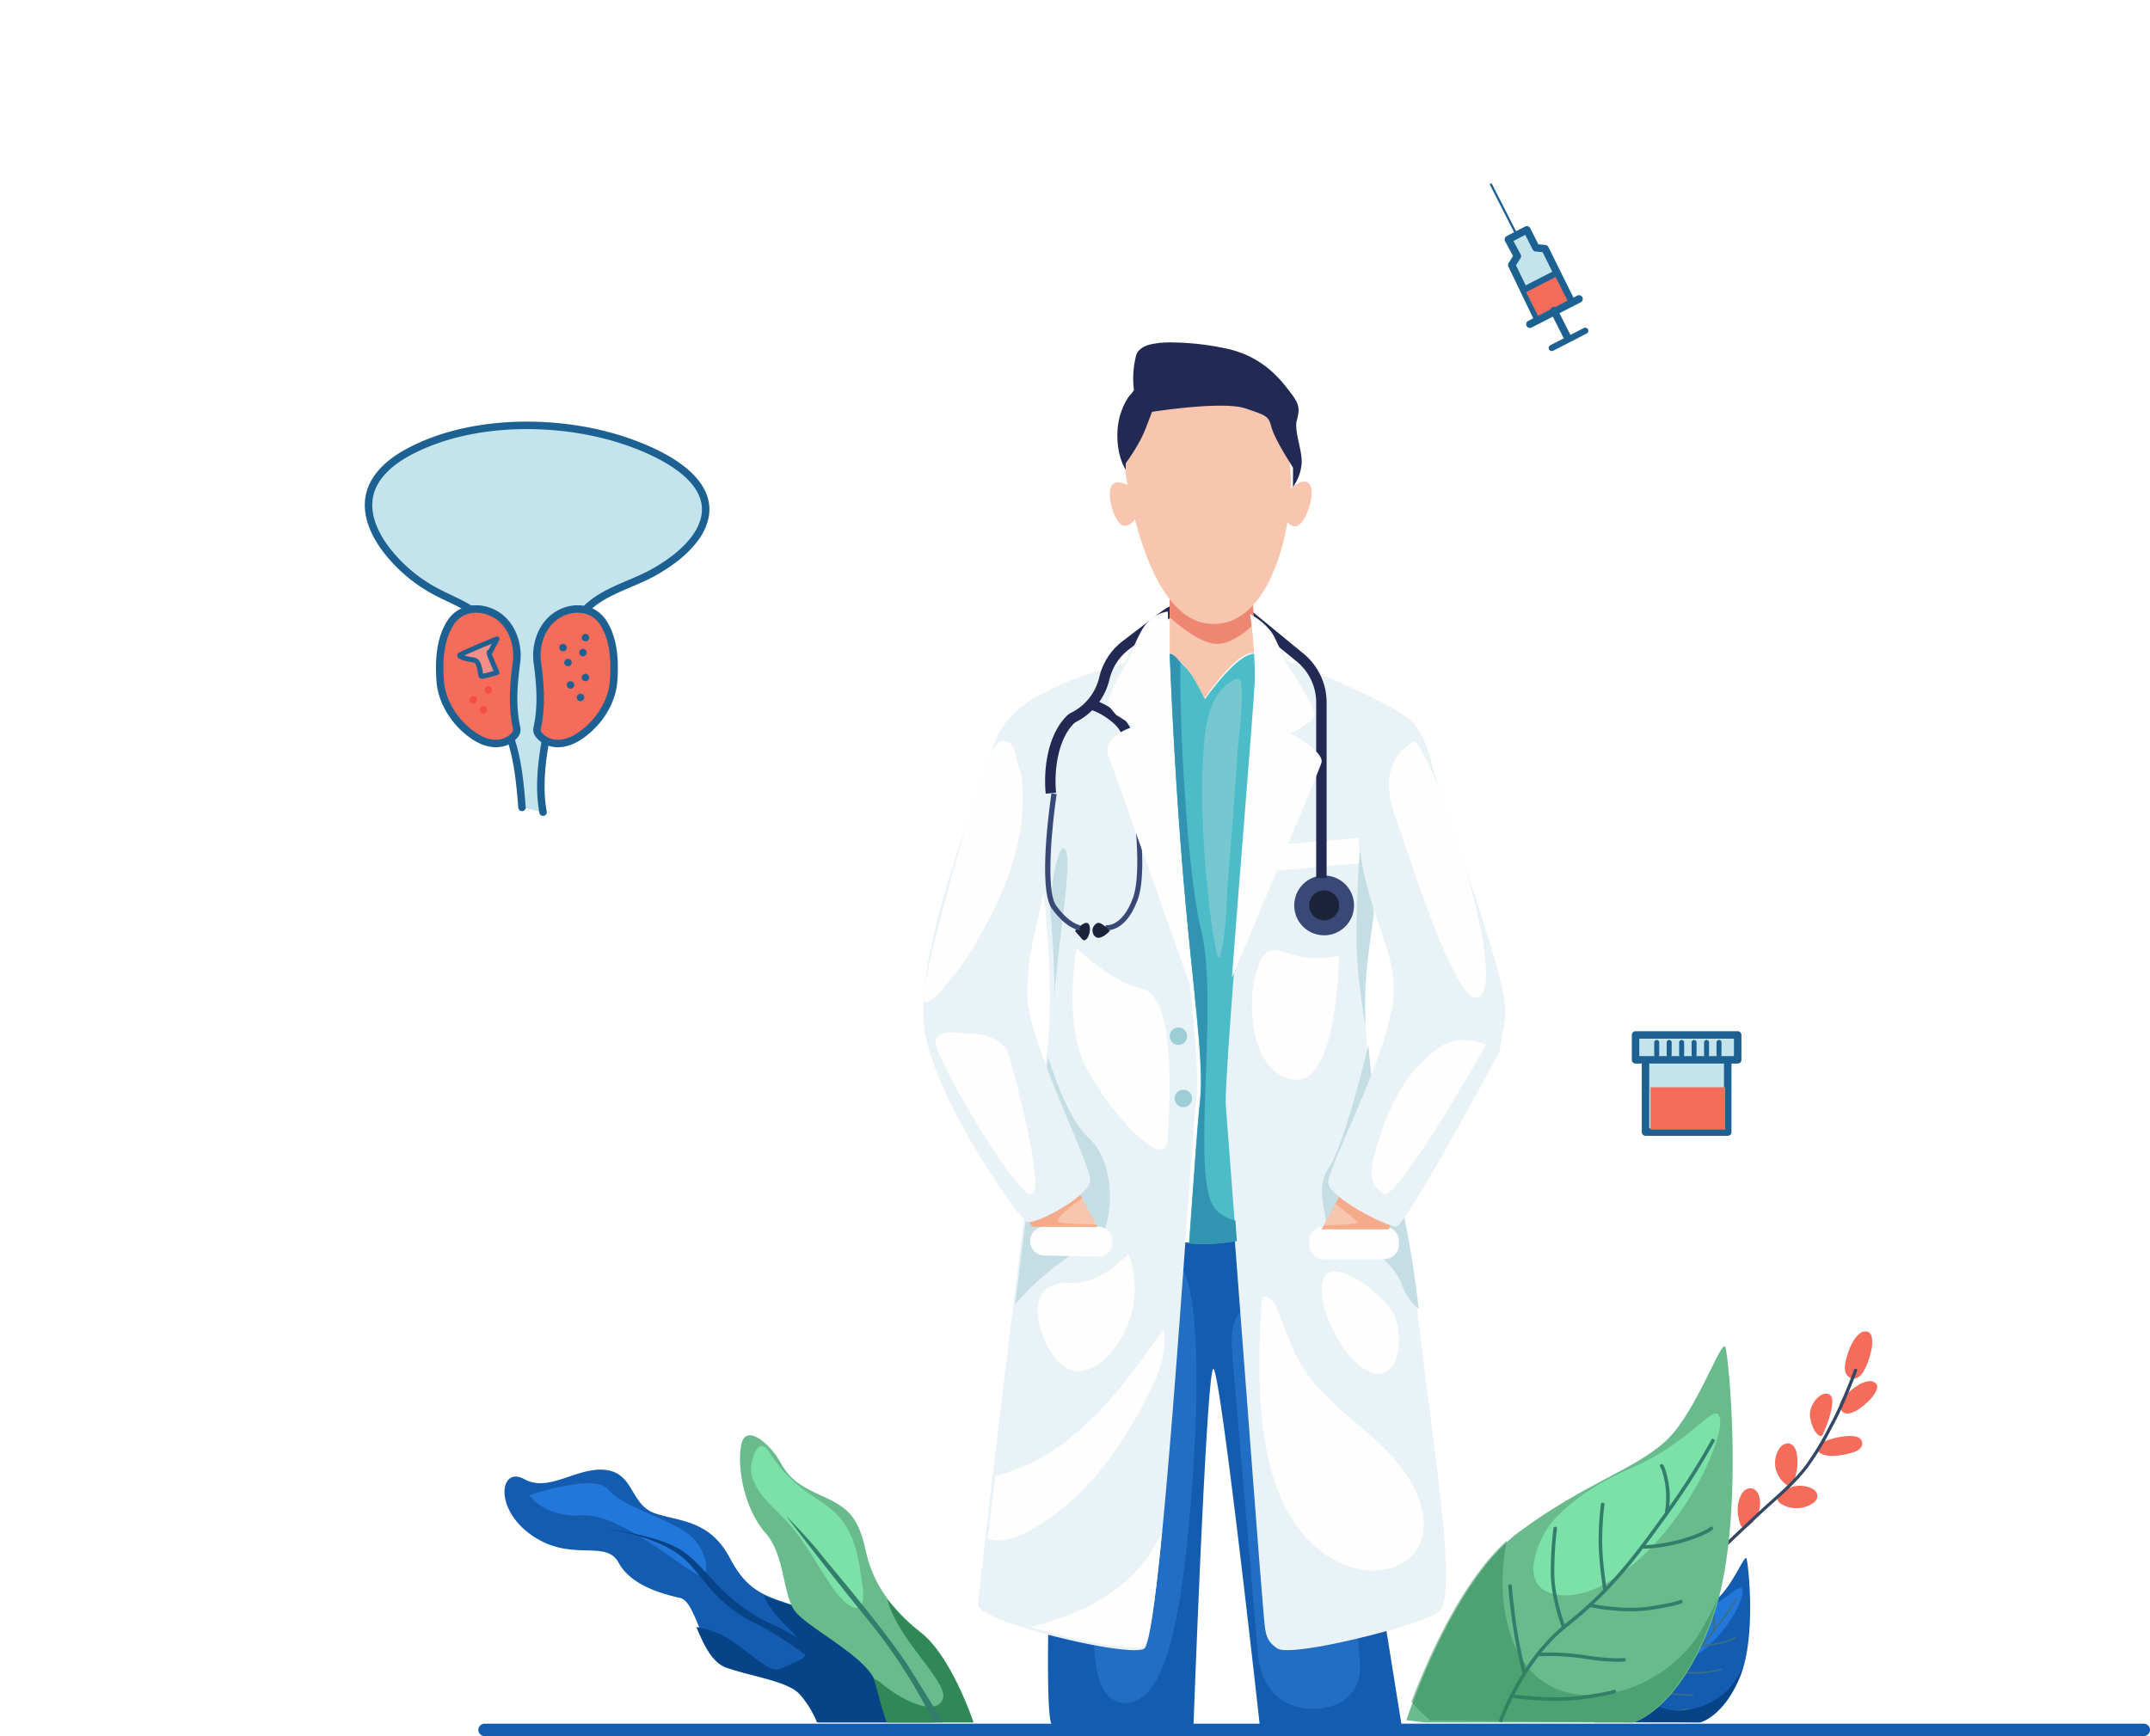 <svg xmlns="http://www.w3.org/2000/svg" xmlns:xlink="http://www.w3.org/1999/xlink" width="863" height="697" viewBox="0 0 863 697">
  <defs>
    <clipPath id="clip-path">
      <path id="Clip_2" data-name="Clip 2" d="M0,0H141.894V200.148H0Z" transform="translate(0.151 0.677)" fill="none"/>
    </clipPath>
    <clipPath id="clip-path-2">
      <path id="Clip_42" data-name="Clip 42" d="M0,0H67.126V214.046H0Z" transform="translate(0 0.097)" fill="none"/>
    </clipPath>
    <clipPath id="clip-path-3">
      <path id="Clip_67" data-name="Clip 67" d="M0,0H71.26V205.15H0Z" transform="translate(0.606 0.752)" fill="none"/>
    </clipPath>
    <filter id="Rectangle_Copy_9" x="0" y="73" width="394" height="395" filterUnits="userSpaceOnUse">
      <feOffset dx="-12" dy="25" input="SourceAlpha"/>
      <feGaussianBlur stdDeviation="26.5" result="blur"/>
      <feFlood flood-color="#5864ee" flood-opacity="0.251"/>
      <feComposite operator="in" in2="blur"/>
      <feComposite in="SourceGraphic"/>
    </filter>
    <filter id="Rectangle_Copy_10" x="471" y="0" width="262" height="263" filterUnits="userSpaceOnUse">
      <feOffset dx="-12" dy="25" input="SourceAlpha"/>
      <feGaussianBlur stdDeviation="26.5" result="blur-2"/>
      <feFlood flood-color="#5864ee" flood-opacity="0.251"/>
      <feComposite operator="in" in2="blur-2"/>
      <feComposite in="SourceGraphic"/>
    </filter>
    <filter id="Rectangle_Copy_11" x="541" y="336" width="247" height="248" filterUnits="userSpaceOnUse">
      <feOffset dx="-12" dy="25" input="SourceAlpha"/>
      <feGaussianBlur stdDeviation="26.5" result="blur-3"/>
      <feFlood flood-color="#5864ee" flood-opacity="0.251"/>
      <feComposite operator="in" in2="blur-3"/>
      <feComposite in="SourceGraphic"/>
    </filter>
    <clipPath id="clip-path-4">
      <path id="Clip_2-2" data-name="Clip 2" d="M0,0H172.818V101.481H0Z" transform="translate(0 0.518)" fill="none"/>
    </clipPath>
    <clipPath id="clip-path-5">
      <path id="Clip_11" data-name="Clip 11" d="M0,0H93.7V115.274H0Z" transform="translate(0.537 0.725)" fill="none"/>
    </clipPath>
    <clipPath id="clip-path-6">
      <path id="Clip_14" data-name="Clip 14" d="M0,0H40.184V49.4H0Z" transform="translate(0.047 0.596)" fill="none"/>
    </clipPath>
    <clipPath id="clip-path-7">
      <path id="Clip_16" data-name="Clip 16" d="M0,0H.886V22.434H0Z" transform="translate(0.289 0.247)" fill="none"/>
    </clipPath>
  </defs>
  <g id="Group_517" data-name="Group 517" transform="translate(-627.5 -158.5)">
    <g id="Group_99" data-name="Group 99" transform="translate(998 296)">
      <g id="Group_3" data-name="Group 3" transform="translate(50 354)">
        <path id="Clip_2-3" data-name="Clip 2" d="M0,0H141.894V200.148H0Z" transform="translate(0.151 0.677)" fill="none"/>
        <g id="Group_3-2" data-name="Group 3" clip-path="url(#clip-path)">
          <path id="Fill_1" data-name="Fill 1" d="M141.894,200.149H84.98S69.106,56.364,66.354,57.4s-7.924,142.747-7.924,142.747H1.681c-1.7-.166-1.824-21.4-1.593-36.793.1-6.433.268-11.85.393-14.3q2.048-36.853,4.1-73.687C4.848,70.558,10.144.25,8.757,0c0,0,29.927,5.354,47.54,6.7a65.212,65.212,0,0,0,9.374.206c2.485-.206,5.733-.6,9.355-1.119C89.512,3.757,109.816,0,109.816,0l26.117,163.024Z" transform="translate(0.151 0.677)" fill="#135cb0"/>
        </g>
      </g>
      <g id="Group_8" data-name="Group 8" transform="translate(68 371)">
        <path id="Fill_4" data-name="Fill 4" d="M2.784,120.1s-10.071,52.12,8.1,54.9,24.956-35.184,28.834-91.255S39.3-4.439,31.747.5,2.784,120.1,2.784,120.1" transform="translate(0.604 -0.002)" fill="#226ec5"/>
        <path id="Fill_6" data-name="Fill 6" d="M1.31,7.16C-.352,11.23-.1,16.195.284,20.726Q5.393,80.55,10.5,140.371c.8,9.311,4.8,17.853,14.006,21.147,9.391,3.36,22.893.829,26.261-9.861,1.036-3.288.789-6.827.51-10.263Q48.082,101.958,41.2,62.936c-2.179-12.357-4.633-24.667-7.457-36.89-1.756-7.609-3.882-15.595-9.419-21.084S8.7-2.154,3.486,3.649A12.035,12.035,0,0,0,1.31,7.16" transform="translate(55.866 14.68)" fill="#226ec5"/>
      </g>
      <path id="Fill_9" data-name="Fill 9" d="M85.609,401.976c-3.013,1.932-11.189,4.741-20.748,7.4-17.629,4.907-40.027,9.336-43.6,6.965-5.513-3.639-4.811-7.09-5.843-17.485-.641-6.53-6.213-79.65-10.486-136.119-.289-3.724-.56-7.363-.827-10.9C1.978,223.379.3,201.071.037,197.181c-.289-4.2,1.138-25.4,3.1-51.58C6.726,98.134,12.093,34.387,12.32,26.341c.084-3.47-.019-7.046-.227-10.394C11.6,7.234,10.424,0,10.424,0s7.224,3.721,10.054,9.708c2.848,5.988,4.664,10.147,4.664,10.147s46.7,17.923,50.311,25.2S62.548,97.717,59.8,119.9c-2.108,16.9-4.005,27.569-3.119,46.074.1,2.368.271,4.864.476,7.526.311,3.827.721,8,1.259,12.577,3.694,31.938,12.056,35.906,18.848,93.145.146,1.143.267,2.33.414,3.536,6.894,60.646,16.515,113.664,7.926,119.216" transform="translate(121 108)" fill="#e9f2f6"/>
      <path id="Fill_11" data-name="Fill 11" d="M39,106a20.243,20.243,0,0,1-6.506-9.131C24.679,76.606-3.8,75.963.424,73.667s-4.3-14.318,2.389-24.222C9.485,39.542,18.756,0,18.756,0c.313,3.834.729,8.023,1.268,12.61C23.743,44.632,32.162,48.61,39,106" transform="translate(160 282)" fill="#c5dee4"/>
      <path id="Fill_13" data-name="Fill 13" d="M87.505,196.67c-.646,5.3-2.187,27.506-4.23,55.881-.458,6.484-.957,13.3-1.478,20.3-2.335,31.971-5.106,67.991-7.833,95.829-2.209,22.665-4.418,39.91-6.314,45.164a3.1,3.1,0,0,1-.979,1.643,4.751,4.751,0,0,1-1.064.31c-5.479,1.061-23.25-2.14-38.915-6.418-2.1-.563-4.145-1.164-6.144-1.765C8.9,404.1-.285,400.215.007,397.493c.144-1.577,1.312-11.716,3.082-26.839.835-7.354,1.836-15.871,2.937-25.178,2.438-20.587,5.335-44.976,8.253-68.661,4.914-40.091,9.832-78.192,12.333-92.609.333-1.953.643-3.968.894-6a191.555,191.555,0,0,0,1.4-23.287v-.228c.041-12.36-.791-24.908-1.814-36.333C25.8,103.933,24.173,91.323,23.611,83.1c-1.4-20.071,5.561-52.977,5.561-52.977s12.5-5.523,19.083-7.269C54.86,21.128,59.382,19.4,59.382,19.4s4.164-12.132,7.977-15.58A14.5,14.5,0,0,1,75.007,0s.166,5.964.562,15.934c.75,18.49,2.269,50.752,4.977,84.488,1.795,22.271,3.709,39.969,5.146,54.263v.019c1.917,19.051,3,32.077,1.814,41.966" transform="translate(22 109)" fill="#e9f2f6"/>
      <path id="Fill_15" data-name="Fill 15" d="M31.119,74.852C26.425,76.124,12.369,84.967,0,99,4.923,58.752,9.846,20.5,12.347,6.028c.333-1.96.647-3.983.9-6.028,3.337,10.781,9.011,25.716,16.516,32.618,12.432,11.473,9.033,40.129,1.357,42.234" transform="translate(37 287)" fill="#c5dee4"/>
      <path id="Fill_17" data-name="Fill 17" d="M34,10.017,0,13C1.545,9.351,3.087,5.739,4.547,2.276L32.709,0c.311,3.549.75,6.868,1.291,10.017" transform="translate(142 199)" fill="#fefefe"/>
      <path id="Fill_19" data-name="Fill 19" d="M26.047,227.537c.189,2.678.4,5.441.6,8.248-3.656.519-6.94.914-9.446,1.12a66.465,66.465,0,0,1-9.468-.207c2.047-28.376,3.593-50.582,4.241-55.879,1.193-9.887.1-22.91-1.817-41.958v-.022C8.719,124.547,6.8,106.85,4.994,84.585,2.28,50.849.753,18.59,0,.1A32.476,32.476,0,0,1,7.674,6.876a28.163,28.163,0,0,1,2.488,3.614,80.712,80.712,0,0,1,4.075,7.622S27.908-1.6,34.744.1c.208,3.342.312,6.915.227,10.385-.227,8.038-5.661,71.727-9.3,119.148-1.984,26.151-3.426,47.34-3.133,51.536.249,3.511,1.65,21.937,3.511,46.364" transform="translate(99 125)" fill="#4bbcc8"/>
      <path id="Fill_21" data-name="Fill 21" d="M0,5.973V7.027A5.822,5.822,0,0,0,5.658,13H30.342A5.822,5.822,0,0,0,36,7.027V5.973A5.822,5.822,0,0,0,30.342,0H5.658A5.822,5.822,0,0,0,0,5.973" transform="translate(155 355)" fill="#fefefe"/>
      <path id="Fill_23" data-name="Fill 23" d="M5.729,0H27.267A5.753,5.753,0,0,1,33,5.777v.448A5.751,5.751,0,0,1,27.15,12L5.613,11.554A5.778,5.778,0,0,1,5.729,0" transform="translate(43 355)" fill="#fefefe"/>
      <path id="Fill_25" data-name="Fill 25" d="M28,15H1.852S-2.37,9.634,1.936,4.306A56.919,56.919,0,0,1,16.166,0a18.144,18.144,0,0,1,4.862,2.1l.819,1.513,5.7,10.558Z" transform="translate(42 340)" fill="#f8c5ae"/>
      <path id="Fill_27" data-name="Fill 27" d="M26.9,14H0l.794-1.474L5.568,3.72,6.993,1.061S7.579.626,8.563,0a101.468,101.468,0,0,1,20.4,4.32A21.417,21.417,0,0,1,26.9,14" transform="translate(160 342)" fill="#f8c5ae"/>
      <path id="Fill_29" data-name="Fill 29" d="M24,12A12,12,0,1,1,12,0,12,12,0,0,1,24,12" transform="translate(149 214)" fill="#384978"/>
      <path id="Fill_31" data-name="Fill 31" d="M12,6A6,6,0,1,1,6,0a6,6,0,0,1,6,6" transform="translate(155 220)" fill="#1b2239"/>
      <path id="Fill_33" data-name="Fill 33" d="M1.779,60C1.819,47.62,1,35.051,0,23.608L1.25,11.892S4.109-4.713,6.479,1.32C8.85,7.376,2.392,43.915,1.779,60" transform="translate(51 203)" fill="#c5dee4"/>
      <path id="Fill_35" data-name="Fill 35" d="M3.666,79C1.876,68.544,0,54.944,0,43.39,0,21.031,1.833,0,1.833,0L7,33.124C4.748,49.955,2.715,60.573,3.666,79" transform="translate(174 196)" fill="#c5dee4"/>
      <path id="Fill_37" data-name="Fill 37" d="M28,15H1.852S-2.37,9.634,1.936,4.306A56.919,56.919,0,0,1,16.166,0a18.144,18.144,0,0,1,4.862,2.1l.819,1.513c-5.106,3.6-11.259,8.434-9.332,9.557.68.394,6.419.726,15.034,1Z" transform="translate(42 340)" fill="#f5ab8a"/>
      <path id="Fill_39" data-name="Fill 39" d="M26.9,14H0l.794-1.474c8.938-.313,14.421-.748,13.711-1.392C12.851,9.639,8.938,6.42,5.568,3.72L6.993,1.061S7.579.626,8.563,0a101.468,101.468,0,0,1,20.4,4.32A21.417,21.417,0,0,1,26.9,14" transform="translate(160 342)" fill="#f5ab8a"/>
      <g id="Group_43" data-name="Group 43" transform="translate(0 139)">
        <path id="Clip_42-2" data-name="Clip 42" d="M0,0H67.126V214.046H0Z" transform="translate(0 0.097)" fill="none"/>
        <g id="Group_43-2" data-name="Group 43" clip-path="url(#clip-path-2)">
          <path id="Fill_41" data-name="Fill 41" d="M52.251,0S33.11,6.592,28.412,22.711-4.986,108.51.756,138.148s37.573,73.963,40.7,75.721S66.315,203.84,67.108,197.6s-24.607-54.423-25.3-74.878,10.439-46.4,12.872-80.05S52.251,0,52.251,0" transform="translate(0 0.097)" fill="#e9f2f6"/>
        </g>
      </g>
      <path id="Fill_44" data-name="Fill 44" d="M103.668,21.869,84.11,5.819A25.7,25.7,0,0,0,67.843,0H61.91A25.789,25.789,0,0,0,46.352,5.256L31.119,16.884a25.566,25.566,0,0,0-9.373,14.492l-.038.163a21.379,21.379,0,0,1-10.98,13.976A7.146,7.146,0,0,0,9.1,46.536C1.027,54.046-.719,68.252.236,78.138l4.168-.4c-.933-9.644,1.04-22.086,7.472-28.075a8.225,8.225,0,0,1,.785-.443,25.761,25.761,0,0,0,6.258-4.583A27.532,27.532,0,0,1,28.051,50.4c5.113,5.061,4.6,11.986,4.054,19.32l-.129,1.786,4.177.286.129-1.767c.561-7.579,1.2-16.17-5.281-22.586a31.158,31.158,0,0,0-9.272-6.133,25.408,25.408,0,0,0,4.089-8.978l.038-.167A21.428,21.428,0,0,1,33.663,20.2L48.893,8.572a21.579,21.579,0,0,1,13.017-4.4h5.933A21.524,21.524,0,0,1,81.449,9.038l19.558,16.054a21.258,21.258,0,0,1,7.806,16.485V112H113V41.576a25.409,25.409,0,0,0-9.332-19.707" transform="translate(49 103)" fill="#222a54"/>
      <path id="Fill_46" data-name="Fill 46" d="M.819,63A4.537,4.537,0,0,1,0,62.938l.374-2.022c.258.034,6.547.949,10.908-11.008C15.878,37.282,9.752.347,9.69,0l1.825,2.016c.267,1.439,6.464,35.452,1.674,48.606C9.074,61.909,3.008,63,.819,63" transform="translate(73 173)" fill="#384978"/>
      <path id="Fill_48" data-name="Fill 48" d="M7,3.216S3.569-.494,2.062.055A3.272,3.272,0,0,0,.964,5.38C3.02,7.58,7,3.216,7,3.216" transform="translate(68 233)" fill="#1b2239"/>
      <path id="Fill_50" data-name="Fill 50" d="M0,3.231S4.479-1.872,5.668.748,4.607,8.567,2.836,6.542,0,3.231,0,3.231" transform="translate(61 233)" fill="#1b2239"/>
      <path id="Fill_52" data-name="Fill 52" d="M13.825,55c-.207-.016-5.138-.477-11.094-8.714C-3.183,38.1,2.314,1.55,2.55,0L4.637.306C3.059,10.65-.049,38.863,4.456,45.089c5.3,7.333,9.5,7.841,9.544,7.847Z" transform="translate(49 181)" fill="#384978"/>
      <path id="Fill_54" data-name="Fill 54" d="M34,22.817C27.31,21.1,13.931,41,13.931,41a81.28,81.28,0,0,0-3.987-7.7A31.311,31.311,0,0,0,0,22.817V0H32.342l.8,11.053Z" transform="translate(99 102)" fill="#f8c5ae"/>
      <path id="Fill_56" data-name="Fill 56" d="M34,10.967C29.321,15.355,23.947,19,19.015,19,13.7,19,6.484,14.026,0,8.387V0H33.181Z" transform="translate(99 102)" fill="#ed8772"/>
      <path id="Fill_58" data-name="Fill 58" d="M80.547,40.617c-1.814-4.517-7.883.952-7.883.952l0,.019a56.42,56.42,0,0,0-.147-6.393C70.959,17.9,71.737,9.638,51,2.925S16.275,1.892,12.387,11.446A166.664,166.664,0,0,0,5.841,32.1s.375,3.214,1.259,8.176l-.009-.047S.725,36.617.076,42.556,3.049,56.624,5.841,56.624s4.219-2.713,4.219-2.713l-.009-.05c4.575,17.773,13.448,40.241,29.291,42,18.96,2.109,28.569-21.033,31.93-40.7.974,1.086,2.364,2.056,3.963,1.459,3.111-1.164,7.127-11.489,5.312-16.006" transform="translate(75 17)" fill="#f8c5ae"/>
      <path id="Fill_60" data-name="Fill 60" d="M3.364,48.467s5.361-7.106,7.964-13.861l2.6-6.755s28.287-4.507,37.484-1.387,9.2,3.119,10.583,7.97S70.512,50.2,70.512,50.2L70.481,58a18.623,18.623,0,0,0,3.494-9.361c.348-5.371-3.124-12.994-1.91-17.5s1.041-6.411-2.6-11.086S58.53,5.152,42.564,2.208A105.906,105.906,0,0,0,22.956,0a38.918,38.918,0,0,0-9.834.8c-2.4.639-4.925,1.964-5.612,4.519a36.748,36.748,0,0,0-.869,13.689c.069.445-2.086,2.706-2.378,3.172A27.749,27.749,0,0,0,.049,35.474C-.472,45.7,3.364,51.066,3.364,51.066Z" transform="translate(78)" fill="#222a54"/>
      <path id="Fill_62" data-name="Fill 62" d="M35,155C34.372,153.232,3.468,66.364.453,58.121-2.6,49.793,10.816,46.152,10.816,46.152l-7.33-4.685L.872,38.345c-2.618-3.123,7.683-18.9,7.683-18.9s4.188-12.157,8.02-15.612A14.593,14.593,0,0,1,24.258,0s1.381,48.585,5.57,100.626c1.8,22.316,3.728,40.05,5.172,54.374" transform="translate(74 108)" fill="#fefefe"/>
      <path id="Fill_64" data-name="Fill 64" d="M35.905,59.771c-.514,1.668-6.257,15.573-13.311,32.462-1.441,3.461-2.963,7.066-4.488,10.715C11.545,118.606,4.59,135.1,0,146,3.58,98.4,8.929,34.482,9.155,26.414A167.548,167.548,0,0,0,7.265,0s7.2,3.731,10.02,9.735c2.839,6,4.649,10.175,4.649,10.175s12.242,18.324,11.213,21.1-9.586,6.943-9.586,6.943,13.7,7.3,12.345,11.82" transform="translate(124 109)" fill="#fefefe"/>
      <g id="Group_68" data-name="Group 68" transform="translate(162 149)">
        <path id="Clip_67-2" data-name="Clip 67" d="M0,0H71.26V205.15H0Z" transform="translate(0.606 0.752)" fill="none"/>
        <g id="Group_68-2" data-name="Group 68" clip-path="url(#clip-path-3)">
          <path id="Fill_66" data-name="Fill 66" d="M71.122,121.436l-2.333,13.545S31.268,204.96,27.35,205.148C23.432,205.315.251,193.333,0,187.6c-.273-5.732,21.884-47.158,25.784-70.855,3.168-19.255-7.944-32.674-12.342-58.286-.54-3.148-.98-6.463-1.29-10-.251-3.1-.418-6.379-.436-9.857C11.466-1,30.141,0,30.141,0s7.63,2.4,11.548,19.569c3.9,17.215,31.768,88.32,29.432,101.865" transform="translate(0.606 0.752)" fill="#e9f2f6"/>
        </g>
      </g>
      <path id="Fill_69" data-name="Fill 69" d="M27,235.785c-3.707.519-7.031.914-9.57,1.12a68.257,68.257,0,0,1-9.6-.206c2.077-28.373,3.643-50.576,4.3-55.87,1.206-9.889.105-22.911-1.844-41.957v-.019C8.83,124.562,6.881,106.863,5.059,84.6,2.306,50.871.759,18.613,0,.129c0,0,.708-1.117,4.306,3.222-.443,23.6,2.638,84.343,8.335,107.626,7.244,29.7-4.192,97.37,5.082,111.08,1.885,2.781,4.957,4.505,8.664,5.481.188,2.681.4,5.444.612,8.247" transform="translate(99 125)" fill="#3394b1"/>
      <path id="Fill_71" data-name="Fill 71" d="M8.929,3.251C1.457,10.31.994,22.611.341,32.7c-1.946,29.951,4.986,86.164,6.968,78.6,2.566-9.795,2.36-21.122,3.181-31.181,1.358-16.644,2.566-33.3,3.718-49.965.624-9.052,2.447-19.234,1.549-28.283A2.417,2.417,0,0,0,15.222.355C14.556-.3,13.479.069,12.67.516A18.468,18.468,0,0,0,8.929,3.251" transform="translate(112 135)" fill="#76c7cf"/>
      <path id="Fill_73" data-name="Fill 73" d="M36.463,0c-6.208,6.046-13.892,11.658-22.59,11.509C4.835,11.354-.619,14.118.056,24.478A31.61,31.61,0,0,0,3.772,36.409c2.374,4.733,5.908,9.633,11.162,10.469,4.735.755,9.314-2.1,12.719-5.453A39.3,39.3,0,0,0,36.463,0" transform="translate(46 366)" fill="#fefefe"/>
      <path id="Fill_75" data-name="Fill 75" d="M1.262,1.965A6.742,6.742,0,0,0,.256,4.53C-1.654,14.284,7.5,31.793,14.994,37.609c13.252,10.283,18.767-4.8,14.686-18.857C27.543,11.4,6.595-5.787,1.262,1.965" transform="translate(160 373)" fill="#fefefe"/>
      <path id="Fill_77" data-name="Fill 77" d="M63.548,28.21c-11.436,21.9-26.84,43.081-49.106,53.945C11.27,83.691,7.887,85.043,4.36,85A14.015,14.015,0,0,1,0,84.254C.833,76.9,1.836,68.382,2.942,59.076a79.252,79.252,0,0,0,29.616-14.85C47.915,32.155,59.373,15.954,70.6,0c1.732,9.721-2.483,19.446-7.054,28.21" transform="translate(26 396)" fill="#fefefe"/>
      <path id="Fill_79" data-name="Fill 79" d="M53,0c-2.192,22.511-4.381,39.636-6.265,44.857-.7.681-1.386,1.321-2.024,1.939C39.275,47.85,21.643,44.671,6.1,40.422,4.01,39.863,1.983,39.266,0,38.666,19.018,34.147,43.345,23.77,53,0" transform="translate(43 477)" fill="#fefefe"/>
      <path id="Fill_81" data-name="Fill 81" d="M1.629,0s12.933,13.247,26.4,16.492S39.165,60.727,38.25,76.812,8.227,58.651,2.763,41.528,1.629,0,1.629,0" transform="translate(60 243)" fill="#fefefe"/>
      <path id="Fill_83" data-name="Fill 83" d="M35,2.1s-9.1,2.33-17.613,0S4.933-3.42,1.4,9.919.234,50.4,17.387,51.965,35,2.1,35,2.1" transform="translate(132 244)" fill="#fefefe"/>
      <path id="Fill_85" data-name="Fill 85" d="M7,3.5A3.5,3.5,0,1,1,3.5,0,3.5,3.5,0,0,1,7,3.5" transform="translate(99 275)" fill="#9dced6"/>
      <path id="Fill_87" data-name="Fill 87" d="M7,3.5A3.5,3.5,0,1,1,3.5,0,3.5,3.5,0,0,1,7,3.5" transform="translate(101 300)" fill="#9dced6"/>
      <path id="Fill_89" data-name="Fill 89" d="M.2,37.455c1.036,24.454,6.357,50.618,23.941,64.4,22.363,17.523,50.247,5.152,39.462-21.643-8.8-21.861-32.75-31.695-45.5-50.683-3.484-5.186-5.527-10.893-7.96-16.582C8.906,10.049,7.065,2.857,4.249.935.61-1.552,1.028,1.267.771,5.347A305.876,305.876,0,0,0,.2,37.455" transform="translate(135 383)" fill="#fefefe"/>
      <path id="Fill_91" data-name="Fill 91" d="M37.2,5.715c.262,2.918,2.155,6.094,2.454,9.313a86.158,86.158,0,0,1-.038,15.923C37.756,50.839,28.418,69.582,17.961,86.325,16.376,88.86-2.31,115.288.238,100.563,3.966,79,25.125,1.366,30.878.146c5.677-1.2,6.3,5.392,6.317,5.569" transform="translate(0 160)" fill="#fefefe"/>
      <path id="Fill_93" data-name="Fill 93" d="M10.409,0S-5.5,6.531,2.015,28.693,26.327,103.081,34.731,103s3.575-28.742-7.271-62.9S10.409,0,10.409,0" transform="translate(187 160)" fill="#fefefe"/>
      <path id="Fill_95" data-name="Fill 95" d="M8.049.029c2.056.085,4.049.332,5.33.338C19.865.4,27.6,2.694,29.618,9.648c3.482,12,15.742,59.37,7.695,55.078S.383,10.668.008,4.261C-.24.013,5.077-.1,8.049.029" transform="translate(5 277)" fill="#fefefe"/>
      <path id="Fill_97" data-name="Fill 97" d="M46,1.952S9.88,65.992,4.654,61.8s-6.891-6.985-.57-25.118S17.715,10.243,26.6,3.462,46,1.952,46,1.952" transform="translate(180 280)" fill="#fefefe"/>
    </g>
    <g transform="matrix(1, 0, 0, 1, 627.5, 158.5)" filter="url(#Rectangle_Copy_9)">
      <rect id="Rectangle_Copy_9-2" data-name="Rectangle Copy 9" width="235" height="236" rx="117.5" transform="translate(91.5 127.5)" fill="#fff"/>
    </g>
    <g transform="matrix(1, 0, 0, 1, 627.5, 158.5)" filter="url(#Rectangle_Copy_10)">
      <rect id="Rectangle_Copy_10-2" data-name="Rectangle Copy 10" width="103" height="104" rx="51.5" transform="translate(562.5 54.5)" fill="#fff"/>
    </g>
    <g transform="matrix(1, 0, 0, 1, 627.5, 158.5)" filter="url(#Rectangle_Copy_11)">
      <rect id="Rectangle_Copy_11-2" data-name="Rectangle Copy 11" width="88" height="89" rx="44" transform="translate(632.5 390.5)" fill="#fff"/>
    </g>
    <g id="Group_33" data-name="Group 33" transform="translate(1192 693)">
      <path id="Fill_1-2" data-name="Fill 1" d="M3.749,19C7.85,18.8,10.2,9.83,10.683,7.357a13.263,13.263,0,0,0,.17-4.785A3.1,3.1,0,0,0,9.561.31a3.411,3.411,0,0,0-3.622.6,11.422,11.422,0,0,0-3.1,4.048A28.022,28.022,0,0,0,.2,12.814,7.891,7.891,0,0,0,.136,16a3.9,3.9,0,0,0,1.971,2.621A3.265,3.265,0,0,0,3.749,19" transform="translate(176)" fill="#f56c5a"/>
      <path id="Fill_3" data-name="Fill 3" d="M1.719,12.695C5.1,14.374,10.989,8.652,12.482,7a11.184,11.184,0,0,0,2.269-3.534,2.6,2.6,0,0,0-.032-2.282A3.3,3.3,0,0,0,11.535.03,10.441,10.441,0,0,0,7.241,1.7a24.521,24.521,0,0,0-5.62,4.751A6.607,6.607,0,0,0,.152,8.822a3.3,3.3,0,0,0,.415,2.854,3.1,3.1,0,0,0,1.151,1.019" transform="translate(174 20)" fill="#f56c5a"/>
      <path id="Fill_5" data-name="Fill 5" d="M17.473,1.44C15.3-1.39,7.13.7,4.96,1.4A12.261,12.261,0,0,0,1.134,3.282,2.4,2.4,0,0,0,0,5.145C.036,6.229,1.178,7.078,2.257,7.462a11.829,11.829,0,0,0,4.688.5,28.194,28.194,0,0,0,7.439-1.417A7.334,7.334,0,0,0,16.9,5.263a2.959,2.959,0,0,0,1.081-2.5,2.6,2.6,0,0,0-.512-1.324" transform="translate(165 42)" fill="#f56c5a"/>
      <path id="Fill_7" data-name="Fill 7" d="M5.292,16.163S11.107,3.275,8.173.647-.61,3.883.052,9.3A16.2,16.2,0,0,0,1.6,14.327c.474.968,2.638,4.177,3.692,1.836" transform="translate(162 25)" fill="#f56c5a"/>
      <path id="Fill_9-2" data-name="Fill 9" d="M6.6,16.565a3.037,3.037,0,0,0,.188-.252A11.083,11.083,0,0,0,8.173,13.2,20.107,20.107,0,0,0,8.8,4.649a7.4,7.4,0,0,0-.975-3c-1.8-2.8-4.925-1.718-6.377.822A10.782,10.782,0,0,0,.219,10,10.981,10.981,0,0,0,4.387,16.44a1.827,1.827,0,0,0,1.83.445,1.255,1.255,0,0,0,.381-.32" transform="translate(148 45)" fill="#f56c5a"/>
      <path id="Fill_11-2" data-name="Fill 11" d="M0,5.482A2.577,2.577,0,0,1,.67,3.841,10.6,10.6,0,0,1,8.595.007c2.494-.1,7.152.875,7.4,3.955a3.713,3.713,0,0,1-1.861,3.067,11.806,11.806,0,0,1-12.741.21A2.732,2.732,0,0,1,.032,5.7,1.364,1.364,0,0,1,0,5.482" transform="translate(149 62)" fill="#f56c5a"/>
      <path id="Fill_13-2" data-name="Fill 13" d="M2.559,15.992a1.5,1.5,0,0,0,.926-.229,13.394,13.394,0,0,0,4.34-4.869,10.43,10.43,0,0,0,.782-7.63A4.2,4.2,0,0,0,5.815.081,3.581,3.581,0,0,0,2.932.736a5.775,5.775,0,0,0-1.67,2.194A12.808,12.808,0,0,0,.053,9.674c.088.968.563,6.095,2.506,6.318" transform="translate(133 63)" fill="#f56c5a"/>
      <path id="Fill_15-2" data-name="Fill 15" d="M.509,92.981a.674.674,0,0,0,.634-.169C1.289,92.656,16.09,77.3,22.617,71.229q3.313-3.082,6.581-6.2c3.762-3.569,7.655-7.258,11.6-10.781,4.677-4.174,9.977-8.905,14.167-14.338a115.554,115.554,0,0,0,9.87-16.2l1.025-1.9C69.874,14.35,74.917.938,74.966.8A.6.6,0,0,0,74.56.041a.641.641,0,0,0-.821.335C73.69.513,68.673,13.859,64.69,21.25l-1.023,1.9a114.707,114.707,0,0,1-9.776,16.053c-4.123,5.351-9.382,10.044-14.023,14.186-3.955,3.531-7.855,7.229-11.625,10.8q-3.271,3.108-6.57,6.193C15.123,76.479.3,91.859.152,92.013a.559.559,0,0,0,.077.833.752.752,0,0,0,.279.135" transform="translate(106 15)" fill="#344763"/>
      <path id="Fill_17-2" data-name="Fill 17" d="M63.2,44.17a36.169,36.169,0,0,1-1.287,3.661C55.245,63.87,45.954,66,45.954,66H3.755L0,65.618s.457-1.23,1.328-3.231c2.8-6.442,9.812-20.892,19.3-28.279.65-.512,1.313-.989,1.993-1.427,13.559-8.752,23.8-11.093,29.995-16.2S63.821-1.724,64.536.189C65.2,1.974,68.117,27.662,63.2,44.17" transform="translate(72 91)" fill="#135cb0"/>
      <path id="Fill_19-2" data-name="Fill 19" d="M2.981,20.011s4.228-5.7,16.885-10.4S36.979-2.466,37.919.815,31.527,19.1,18.984,27.429c-3.9,2.59-9.186,5.235-14.369,4.421C-2.779,30.691.3,23.634,2.981,20.011" transform="translate(97 103)" fill="#2278da"/>
      <path id="Fill_21-2" data-name="Fill 21" d="M41.988,15.613c-.013.009-1.207.911-5.267,2.007a36.475,36.475,0,0,1-7.545,1.166c1.537-1.807,3.024-3.641,4.531-5.5A124.019,124.019,0,0,0,43,.289L42.381,0a122.829,122.829,0,0,1-8.513,12,13.711,13.711,0,0,0-.146-4.282c-.533-2.491-1.014-3.03-1.105-3.113a.377.377,0,0,0-.478-.013.291.291,0,0,0-.04.433,7.221,7.221,0,0,1,.932,2.809,14.14,14.14,0,0,1,0,5.03.27.27,0,0,0,.019.159A122.243,122.243,0,0,1,21.372,26.076a50.752,50.752,0,0,1-.8-8.7,45.347,45.347,0,0,1,.446-5.731.318.318,0,0,0-.294-.354.352.352,0,0,0-.4.257,44.516,44.516,0,0,0-.454,5.81,53.239,53.239,0,0,0,.892,9.284,71.769,71.769,0,0,1-7.505,5.98c-.046.032-.093.069-.139.1A26.421,26.421,0,0,1,11.069,23.4a55.275,55.275,0,0,1,.524-7.513.319.319,0,0,0-.3-.354.346.346,0,0,0-.4.262,55.247,55.247,0,0,0-.533,7.6,26.925,26.925,0,0,0,2.173,9.749,35.566,35.566,0,0,0-7.273,7.5,78.465,78.465,0,0,1-1.944-9.1c-.653-4.655-.668-5.519-.668-5.553a.352.352,0,0,0-.355-.309.33.33,0,0,0-.349.311c0,.032.006.886.672,5.628a80.215,80.215,0,0,0,2.122,9.749A46.311,46.311,0,0,0,0,49.794L.664,50a40.091,40.091,0,0,1,2.152-4.318.336.336,0,0,0,.108.034,81.1,81.1,0,0,0,8.524.491,41.748,41.748,0,0,0,4.832-.249c5.675-.671,6.8-1.091,6.844-1.108a.3.3,0,0,0,.178-.407.372.372,0,0,0-.461-.163,40.533,40.533,0,0,1-6.653,1.063,67.331,67.331,0,0,1-13.045-.227,45.228,45.228,0,0,1,4.87-6.837.344.344,0,0,0,.245.064,51.219,51.219,0,0,1,9.04.474,50.56,50.56,0,0,0,6.446.517,10.768,10.768,0,0,0,1.222-.049.322.322,0,0,0,.3-.352.35.35,0,0,0-.4-.264A35.741,35.741,0,0,1,17.4,38.2a53.964,53.964,0,0,0-8.877-.493,31.5,31.5,0,0,1,4.521-4.127.231.231,0,0,0,.063-.011A.333.333,0,0,0,13.3,33.4c.131-.094.26-.191.391-.283,1.653-1.145,3.175-2.3,4.6-3.467a.376.376,0,0,0,.18.1,46.041,46.041,0,0,0,7.757.695,29.426,29.426,0,0,0,4.079-.262c3.574-.5,5.806-.95,6.117-1.224a.3.3,0,0,0,.021-.457.355.355,0,0,0-.476-.015c-.027.015-.731.373-5.774,1.083a40.52,40.52,0,0,1-11.341-.386,83.006,83.006,0,0,0,9.836-9.828.362.362,0,0,0,.211.069h0a36.139,36.139,0,0,0,8.017-1.2c4.25-1.145,5.48-2.1,5.531-2.136a.283.283,0,0,0,.025-.435.382.382,0,0,0-.495-.028" transform="translate(90 107)" fill="#386f85"/>
      <path id="Fill_23-2" data-name="Fill 23" d="M62,10.1a36.322,36.322,0,0,1-1.29,3.674C54.029,29.862,44.719,32,44.719,32l-40.9-.34C2.477,30.613,1.2,29.509,0,28.375,2.8,21.911,9.833,7.412,19.345,0c-1.262,5.392-1.527,11.965,1.5,18.312,6.926,14.546,29.608,9.511,37.72-2.379A49.386,49.386,0,0,0,62,10.1" transform="translate(73 125)" fill="#074387"/>
      <path id="Fill_25-2" data-name="Fill 25" d="M125.443,101.052c-.754,2.924-1.6,5.736-2.553,8.379C109.652,146.126,91.212,151,91.212,151H7.453L0,150.125s.908-2.814,2.637-7.392c5.547-14.737,19.479-47.8,38.316-64.7q1.936-1.762,3.959-3.267C71.821,54.747,92.15,49.394,104.449,37.708S126.676-3.946,128.095.434c1.318,4.084,7.107,62.848-2.652,100.618" transform="translate(0 6)" fill="#69bb8c"/>
      <path id="Fill_27-2" data-name="Fill 27" d="M5.884,45.652s8.342-13.005,33.322-23.735S72.983-5.626,74.84,1.861,62.224,43.575,37.468,62.574c-7.7,5.91-18.128,11.939-28.362,10.085C-5.482,70.014.585,53.911,5.884,45.652" transform="translate(51 33)" fill="#7ce1a8"/>
      <path id="Fill_29-2" data-name="Fill 29" d="M84.947,35.6c-.024.021-2.444,2.079-10.654,4.572a66.144,66.144,0,0,1-15.271,2.664c3.115-4.122,6.125-8.3,9.174-12.546A286.306,286.306,0,0,0,87,.657L85.739,0A282.32,282.32,0,0,1,68.522,27.371a35.346,35.346,0,0,0-.3-9.767c-1.079-5.679-2.049-6.909-2.231-7.1a.7.7,0,0,0-.974-.028.716.716,0,0,0-.075.985c.034.043.88,1.139,1.882,6.4a36.125,36.125,0,0,1,0,11.467.673.673,0,0,0,.041.365C59.479,39.981,52.328,49.887,43.243,59.454c-.523-3.459-1.806-12.789-1.62-19.824a114.274,114.274,0,0,1,.905-13.064.714.714,0,0,0-1.41-.224,113.853,113.853,0,0,0-.92,13.25c-.215,8.153,1.5,19.283,1.8,21.163A148.751,148.751,0,0,1,26.82,74.386c-.1.079-.189.158-.285.235C25.44,71.6,22.3,62.16,22.4,53.361a140.9,140.9,0,0,1,1.06-17.129.711.711,0,0,0-1.407-.207,141.082,141.082,0,0,0-1.077,17.318c-.105,9.652,3.456,19.743,4.4,22.228a77.588,77.588,0,0,0-14.715,17.09A198.818,198.818,0,0,1,6.717,71.91C5.394,61.3,5.363,59.328,5.363,59.251a.745.745,0,0,0-.717-.7.707.707,0,0,0-.708.706c0,.077.015,2.022,1.364,12.829A203.915,203.915,0,0,0,9.6,94.314,110.481,110.481,0,0,0,0,113.533L1.343,114A97.25,97.25,0,0,1,5.7,104.156a.672.672,0,0,0,.217.077A146.674,146.674,0,0,0,23.16,105.35a75.055,75.055,0,0,0,9.777-.565c11.48-1.529,13.752-2.491,13.842-2.529a.706.706,0,0,0,.363-.928.717.717,0,0,0-.933-.371c-.092.038-2.353.947-13.462,2.427-10.506,1.393-24.393-.269-26.39-.522a103.28,103.28,0,0,1,9.852-15.585.636.636,0,0,0,.493.145,91.609,91.609,0,0,1,18.292,1.083,91.351,91.351,0,0,0,13.042,1.171,19.814,19.814,0,0,0,2.474-.109.711.711,0,0,0,.6-.8.718.718,0,0,0-.8-.6c-.041.006-4.237.546-15.106-1.06a97.622,97.622,0,0,0-17.961-1.13,67.255,67.255,0,0,1,9.146-9.4.856.856,0,0,0,.129-.023.7.7,0,0,0,.395-.4c.264-.215.523-.435.792-.646,3.34-2.612,6.425-5.246,9.313-7.908a.692.692,0,0,0,.363.22A82.72,82.72,0,0,0,53.068,69.4a53.424,53.424,0,0,0,8.251-.6c7.234-1.147,11.748-2.167,12.379-2.794a.751.751,0,0,0,.043-1.039.666.666,0,0,0-.963-.034c-.056.032-1.48.849-11.684,2.467-9.725,1.546-20.634-.42-22.943-.876a180,180,0,0,0,19.9-22.411.7.7,0,0,0,.427.156h.011a65.323,65.323,0,0,0,16.223-2.745c8.594-2.612,11.083-4.781,11.184-4.871a.7.7,0,0,0,.056-1,.719.719,0,0,0-1-.06" transform="translate(37 43)" fill="#337d6d"/>
      <path id="Fill_31-2" data-name="Fill 31" d="M123,23.027c-.755,2.926-1.605,5.739-2.557,8.383C107.184,68.124,88.715,73,88.715,73L7.574,72.223C4.916,69.834,2.388,67.317,0,64.729,5.556,49.985,19.509,16.905,38.377,0c-2.5,12.3-3.026,27.3,2.971,41.772,13.74,33.178,58.734,21.7,74.832-5.428A117.261,117.261,0,0,0,123,23.027" transform="translate(2 84)" fill="#308856" opacity="0.496"/>
    </g>
    <g id="Group_20" data-name="Group 20" transform="translate(830 734)">
      <g id="Group_3-3" data-name="Group 3" transform="translate(0 14)">
        <path id="Clip_2-4" data-name="Clip 2" d="M0,0H172.818V101.481H0Z" transform="translate(0 0.518)" fill="none"/>
        <g id="Group_3-4" data-name="Group 3" clip-path="url(#clip-path-4)">
          <path id="Fill_1-3" data-name="Fill 1" d="M126.406,101.481a39.23,39.23,0,0,0-6.685-11.021c-4.721-5.515-18.487-7.088-29.5-10.9-5.929-2.047-9.25-9.6-12.082-16.346-2.424-5.778-4.515-10.992-7.584-11.685C63.866,50,50.888,46.759,45.774,37.309s-18.881,0-34.612-10.8S-1.817-1.665,8.015,3.845,29.254-1.271,40.66.128,50.495,14.081,60.327,17.5s22.026,2.488,30.284,18.234c4.358,8.3,8.811,12.112,14.539,14.8,5.128,2.379,11.3,3.876,19.288,6.853,16.914,6.3,48.378,44.092,48.378,44.092Z" transform="translate(0 0.518)" fill="#135cb0"/>
        </g>
      </g>
      <path id="Fill_4-2" data-name="Fill 4" d="M0,4.792s5.856,9.1,21.076,8.056S62.966,35.3,68.024,36.856s3.544-9.914-3.622-16.034S36.76,9.263,31.617,2.507,0,4.792,0,4.792" transform="translate(10 20)" fill="#2278da"/>
      <path id="Fill_6-2" data-name="Fill 6" d="M115,78S82.815,48.63,62.407,38.607,40.819,16.912,29.437,9.521,0,0,0,0,22.633,2.516,32.577,9.26,48.275,29.574,69.21,39s44.884,36.186,44.884,36.186Z" transform="translate(39 38)" fill="#074387"/>
      <path id="Fill_8" data-name="Fill 8" d="M95,51H48.432a39.25,39.25,0,0,0-6.708-11.033c-4.737-5.521-18.55-7.1-29.6-10.911C6.173,27.007,2.842,19.441,0,12.692a36.035,36.035,0,0,1,16.5,7.174C33.83,32.872,29.882,30.949,41.329,26c9.692-4.2-10.184-14.585-14.224-26C32.251,2.382,38.44,3.88,46.458,6.86,63.429,13.165,95,51,95,51" transform="translate(77 65)" fill="#074387"/>
      <g id="Group_12" data-name="Group 12" transform="translate(94)">
        <path id="Clip_11-2" data-name="Clip 11" d="M0,0H93.7V115.274H0Z" transform="translate(0.537 0.725)" fill="none"/>
        <g id="Group_12-2" data-name="Group 12" clip-path="url(#clip-path-5)">
          <path id="Fill_10" data-name="Fill 10" d="M59.017,115.274l-1.831-5.73-2.769-10.15a10.257,10.257,0,0,0-.721-1.842C48.739,87.821,26.65,76.876,21.987,70.5c-4.941-6.76-3.909-22.379-11.73-31.233C2.437,30.434-1.209,14.818.356,4.527c1.562-10.275,11.73-.642,15.125,5.14,3.379,5.777,5.476,9.305,16.424,14.21S47.285,32,50.414,46.048a49.656,49.656,0,0,0,8.869,19.679v.014A75.008,75.008,0,0,0,72.83,79.311C85.095,89.15,93.7,115.274,93.7,115.274Z" transform="translate(0.537 0.725)" fill="#69bb8c"/>
        </g>
      </g>
      <g id="Group_15" data-name="Group 15" transform="translate(148 66)">
        <path id="Clip_14-2" data-name="Clip 14" d="M0,0H40.184V49.4H0Z" transform="translate(0.047 0.596)" fill="none"/>
        <g id="Group_15-2" data-name="Group 15" clip-path="url(#clip-path-6)">
          <path id="Fill_13-3" data-name="Fill 13" d="M5.345,49.4,3.506,43.688.724,33.565A10.186,10.186,0,0,0,0,31.728a14.489,14.489,0,0,1,3.38,2.1c9.431,7.789,21.891,12.852,24.5,6.233S9.807,16.4,5.612,0A75.079,75.079,0,0,0,19.221,13.534C31.542,23.348,40.184,49.4,40.184,49.4Z" transform="translate(0.047 0.596)" fill="#308856"/>
        </g>
      </g>
      <path id="Fill_16" data-name="Fill 16" d="M.565,5.3a14.909,14.909,0,0,0-.371,6.289C2.053,19.256,8.862,24.432,14.2,30.2c6.823,7.365,11.615,16.357,17.156,24.747,2.218,3.358,4.635,6.7,7.942,8.964,1.331.913,3.206,1.6,4.455.582a3.706,3.706,0,0,0,1.093-2.368,23.961,23.961,0,0,0-.262-6.744c-1.266-9.4-2.786-19.389-8.96-26.544-4.084-4.728-9.772-7.674-14.756-11.428A54.6,54.6,0,0,1,7.3,2.5C4.163-2.591,1.644.989.565,5.3" transform="translate(99 5)" fill="#7ce1a8"/>
      <path id="Fill_18" data-name="Fill 18" d="M59.329,83A216.978,216.978,0,0,0,33.454,42.53C16.987,22.3,0,0,0,0S8.887,9.066,13.852,15.294,40.774,47.187,49.658,61.332,63,83,63,83Z" transform="translate(113 33)" fill="#337d6d"/>
    </g>
    <g id="Group_37" data-name="Group 37" transform="translate(775 329)">
      <g id="Group_4" data-name="Group 4">
        <path id="Fill_1-4" data-name="Fill 1" d="M61.608,153.381c-.821-9.88-1.673-19.908-5.15-29.19-1.082-2.889-2.412-5.688-3.286-8.646a49.783,49.783,0,0,1-1.658-12.087C51.1,93.349,53.77,84.322,44.968,76.8c-5.461-4.664-12.441-7.055-18.739-10.5A61.4,61.4,0,0,1,7.509,50.424C2.466,44-1.383,35.767.475,27.812c1.76-7.541,8.236-13.071,15.015-16.8C40.668-2.847,76.887-2.75,103.6,6.438c10.869,3.74,29.071,11.757,31.485,24.612.89,4.739-.793,9.676-3.558,13.624-4.24,6.05-10.66,10.721-17.03,14.3-10.6,5.963-24.57,8.385-31.033,19.8-3.307,5.838-4.751,12.521-6.116,19.092-3.675,17.7-10.663,39.347-7.294,57.431" transform="translate(0.43 0.271)" fill="#c4e4ed"/>
        <path id="Stroke_3" data-name="Stroke 3" d="M61.608,153.381c-.821-9.88-1.673-19.908-5.15-29.19-1.082-2.889-2.412-5.688-3.286-8.646a49.783,49.783,0,0,1-1.658-12.087C51.1,93.349,53.77,84.322,44.968,76.8c-5.461-4.664-12.441-7.055-18.739-10.5A61.4,61.4,0,0,1,7.509,50.424C2.466,44-1.383,35.767.475,27.812c1.76-7.541,8.236-13.071,15.015-16.8C40.668-2.847,76.887-2.75,103.6,6.438c10.869,3.74,29.071,11.757,31.485,24.612.89,4.739-.793,9.676-3.558,13.624-4.24,6.05-10.66,10.721-17.03,14.3-10.6,5.963-24.57,8.385-31.033,19.8-3.307,5.838-4.751,12.521-6.116,19.092-3.675,17.7-10.663,39.347-7.294,57.431" transform="translate(0.43 0.271)" fill="none" stroke="#1d6192" stroke-linecap="round" stroke-linejoin="round" stroke-miterlimit="10" stroke-width="3"/>
      </g>
      <path id="Fill_5-2" data-name="Fill 5" d="M7.937,1.888A11.833,11.833,0,0,0,4.406,5.409C0,12.134-.339,20.982.188,28.772.818,38.083,7.062,46.958,14.946,51.7c4.729,2.846,10.812,3.524,14.851-.744a4.01,4.01,0,0,0,.926-1.368,3.039,3.039,0,0,0,.182-1.638c-2.015-9.113-1.232-17.911-.083-26.562.884-6.662-1.522-14.573-7.495-18.64C18.6-.466,12.456-1,7.937,1.888" transform="translate(29 74)" fill="#f56c5a"/>
      <path id="Stroke_7" data-name="Stroke 7" d="M7.937,1.888A11.833,11.833,0,0,0,4.406,5.409C0,12.134-.339,20.982.188,28.772.818,38.083,7.062,46.958,14.946,51.7c4.729,2.846,10.812,3.524,14.851-.744a4.01,4.01,0,0,0,.926-1.368,3.039,3.039,0,0,0,.182-1.638c-2.015-9.113-1.232-17.911-.083-26.562.884-6.662-1.522-14.573-7.495-18.64C18.6-.466,12.456-1,7.937,1.888Z" transform="translate(29 74)" fill="none" stroke="#1d6192" stroke-miterlimit="10" stroke-width="3"/>
      <path id="Fill_9-3" data-name="Fill 9" d="M23.063,1.888a11.834,11.834,0,0,1,3.531,3.521C31,12.134,31.339,20.982,30.812,28.772c-.629,9.311-6.874,18.186-14.757,22.932C11.325,54.55,5.242,55.229,1.2,50.96a4.008,4.008,0,0,1-.926-1.368,3.039,3.039,0,0,1-.182-1.638c2.015-9.113,1.232-17.911.083-26.562C-.707,14.73,1.7,6.818,7.672,2.751,12.4-.466,18.544-1,23.063,1.888" transform="translate(68 74)" fill="#f56c5a"/>
      <path id="Stroke_11" data-name="Stroke 11" d="M23.063,1.888a11.834,11.834,0,0,1,3.531,3.521C31,12.134,31.339,20.982,30.812,28.772c-.629,9.311-6.874,18.186-14.757,22.932C11.325,54.55,5.242,55.229,1.2,50.96a4.008,4.008,0,0,1-.926-1.368,3.039,3.039,0,0,1-.182-1.638c2.015-9.113,1.232-17.911.083-26.562C-.707,14.73,1.7,6.818,7.672,2.751,12.4-.466,18.544-1,23.063,1.888Z" transform="translate(68 74)" fill="none" stroke="#1d6192" stroke-miterlimit="10" stroke-width="3"/>
      <path id="Fill_13-4" data-name="Fill 13" d="M15,0s-1.75,3.355-2.416,4.7-1-.084-.667,1.342S15,13.5,15,13.5s-5.831,1.81-6.331,1.45-.333-6.147-3-6.481S-.161,7.3.006,6.626,15,0,15,0" transform="translate(37 86)" fill="#f48f87"/>
      <path id="Stroke_15" data-name="Stroke 15" d="M15,0s-1.75,3.355-2.416,4.7-1-.084-.667,1.342S15,13.5,15,13.5s-5.831,1.81-6.331,1.45-.333-6.147-3-6.481S-.161,7.3.006,6.626,15,0,15,0Z" transform="translate(37 86)" fill="none" stroke="#1d6192" stroke-linecap="round" stroke-linejoin="round" stroke-miterlimit="10" stroke-width="2"/>
      <path id="Fill_17-3" data-name="Fill 17" d="M3,1.5A1.5,1.5,0,1,1,1.5,0,1.5,1.5,0,0,1,3,1.5" transform="translate(77 88)" fill="#1d6192"/>
      <path id="Fill_19-3" data-name="Fill 19" d="M3,1.5A1.5,1.5,0,1,1,1.5,0,1.5,1.5,0,0,1,3,1.5" transform="translate(86 84)" fill="#1d6192"/>
      <path id="Fill_21-3" data-name="Fill 21" d="M3,1.5A1.5,1.5,0,1,1,1.5,0,1.5,1.5,0,0,1,3,1.5" transform="translate(85 90)" fill="#1d6192"/>
      <path id="Fill_23-3" data-name="Fill 23" d="M3,1.5A1.5,1.5,0,1,1,1.5,0,1.5,1.5,0,0,1,3,1.5" transform="translate(79 94)" fill="#1d6192"/>
      <path id="Fill_25-3" data-name="Fill 25" d="M3,1.5A1.5,1.5,0,1,1,1.5,0,1.5,1.5,0,0,1,3,1.5" transform="translate(86 100)" fill="#1d6192"/>
      <path id="Fill_27-3" data-name="Fill 27" d="M3,1.5A1.5,1.5,0,1,1,1.5,0,1.5,1.5,0,0,1,3,1.5" transform="translate(80 103)" fill="#1d6192"/>
      <path id="Fill_29-3" data-name="Fill 29" d="M3,1.5A1.5,1.5,0,1,1,1.5,0,1.5,1.5,0,0,1,3,1.5" transform="translate(84 108)" fill="#1d6192"/>
      <path id="Fill_31-3" data-name="Fill 31" d="M3,1.5A1.5,1.5,0,1,1,1.5,0,1.5,1.5,0,0,1,3,1.5" transform="translate(47 105)" fill="#f44e42"/>
      <path id="Fill_33-2" data-name="Fill 33" d="M3,1.5A1.5,1.5,0,1,1,1.5,0,1.5,1.5,0,0,1,3,1.5" transform="translate(41 109)" fill="#f44e42"/>
      <path id="Fill_35-2" data-name="Fill 35" d="M3,1.5A1.5,1.5,0,1,1,1.5,0,1.5,1.5,0,0,1,3,1.5" transform="translate(45 113)" fill="#f44e42"/>
    </g>
    <g id="Group_20-2" data-name="Group 20" transform="translate(1225 231)">
      <g id="Group_3-5" data-name="Group 3" transform="matrix(0.891, -0.454, 0.454, 0.891, 4.178, 25.314)">
        <path id="Fill_1-5" data-name="Fill 1" d="M15.179,33.978l.261-23.939-3.076-1.95L12.378,0,4,.056l.189,7.62L.563,9.839,0,34.155" transform="translate(0.118 0.148)" fill="#c4e4ed"/>
        <path id="Stroke_2" data-name="Stroke 2" d="M15.179,33.978l.261-23.939-3.076-1.95L12.378,0,4,.056l.189,7.62L.563,9.839,0,34.155" transform="translate(0.118 0.148)" fill="none" stroke="#1d6192" stroke-linecap="round" stroke-linejoin="round" stroke-miterlimit="10" stroke-width="3"/>
      </g>
      <path id="Fill_4-3" data-name="Fill 4" d="M0,11.66l13.321-.051L13.365,0,.044.051Z" transform="matrix(0.891, -0.454, 0.454, 0.891, 14.637, 44.05)" fill="#f56c5a"/>
      <path id="Fill_5-3" data-name="Fill 5" d="M0,.542,22.2.458Z" transform="matrix(0.891, -0.454, 0.454, 0.891, 16.34, 57.183)" fill="#c4e4ed"/>
      <path id="Stroke_6" data-name="Stroke 6" d="M0,.542,22.2.458" transform="matrix(0.891, -0.454, 0.454, 0.891, 16.34, 57.183)" fill="none" stroke="#1d6192" stroke-linecap="round" stroke-linejoin="round" stroke-miterlimit="10" stroke-width="3"/>
      <path id="Fill_8-2" data-name="Fill 8" d="M0,.529,15.1.471Z" transform="matrix(0.891, -0.454, 0.454, 0.891, 25.138, 66.731)" fill="#c4e4ed"/>
      <path id="Stroke_9" data-name="Stroke 9" d="M0,.529,15.1.471" transform="matrix(0.891, -0.454, 0.454, 0.891, 25.138, 66.731)" fill="none" stroke="#1d6192" stroke-linecap="round" stroke-linejoin="round" stroke-miterlimit="10" stroke-width="2.498"/>
      <path id="Fill_11-3" data-name="Fill 11" d="M.476,12.5.524,0Z" transform="matrix(0.891, -0.454, 0.454, 0.891, 25.79, 52.427)" fill="#c4e4ed"/>
      <path id="Stroke_12" data-name="Stroke 12" d="M.524,0,.476,12.5" transform="matrix(0.891, -0.454, 0.454, 0.891, 25.79, 52.427)" fill="none" stroke="#1d6192" stroke-linecap="round" stroke-linejoin="round" stroke-miterlimit="10" stroke-width="3"/>
      <path id="Fill_14" data-name="Fill 14" d="M.542,0,.458,22.325Z" transform="matrix(0.891, -0.454, 0.454, 0.891, 0.02, 1.414)" fill="#c4e4ed"/>
      <g id="Group_17" data-name="Group 17" transform="matrix(0.891, -0.454, 0.454, 0.891, 0.059, 1.367)">
        <path id="Clip_16-2" data-name="Clip 16" d="M0,0H.886V22.434H0Z" transform="translate(0.289 0.247)" fill="none"/>
        <g id="Group_17-2" data-name="Group 17" clip-path="url(#clip-path-7)">
          <path id="Stroke_15-2" data-name="Stroke 15" d="M.443,0V22.434" transform="translate(0.289 0.247)" fill="none" stroke="#1d6192" stroke-miterlimit="10" stroke-width="2"/>
        </g>
      </g>
      <path id="Fill_18-2" data-name="Fill 18" d="M0,.529,15.1.471Z" transform="matrix(0.891, -0.454, 0.454, 0.891, 13.469, 43.612)" fill="#c4e4ed"/>
      <path id="Stroke_19" data-name="Stroke 19" d="M0,.529,15.1.471" transform="matrix(0.891, -0.454, 0.454, 0.891, 13.469, 43.612)" fill="none" stroke="#1d6192" stroke-linejoin="round" stroke-miterlimit="10" stroke-width="2.498"/>
    </g>
    <g id="Group_20-3" data-name="Group 20" transform="translate(1284 574)">
      <path id="Fill_1-6" data-name="Fill 1" d="M0,36H33V0H0Z" transform="translate(4 3)" fill="#c4e4ed"/>
      <path id="Stroke_2-2" data-name="Stroke 2" d="M0,36H33V0H0Z" transform="translate(4 3)" fill="none" stroke="#1d6192" stroke-linecap="round" stroke-linejoin="round" stroke-miterlimit="10" stroke-width="3"/>
      <path id="Fill_4-4" data-name="Fill 4" d="M0,10H41V0H0Z" fill="#c4e4ed"/>
      <path id="Stroke_5" data-name="Stroke 5" d="M0,10H41V0H0Z" fill="none" stroke="#1d6192" stroke-linecap="round" stroke-linejoin="round" stroke-miterlimit="10" stroke-width="3"/>
      <path id="Fill_7-2" data-name="Fill 7" d="M.5,5V5Z" transform="translate(8 3)" fill="#c4e4ed"/>
      <path id="Stroke_8" data-name="Stroke 8" d="M.5,0V5" transform="translate(8 3)" fill="none" stroke="#1d6192" stroke-linecap="round" stroke-linejoin="round" stroke-miterlimit="10" stroke-width="2"/>
      <path id="Fill_9-4" data-name="Fill 9" d="M.5,5V5Z" transform="translate(13 3)" fill="#c4e4ed"/>
      <path id="Stroke_10" data-name="Stroke 10" d="M.5,0V5" transform="translate(13 3)" fill="none" stroke="#1d6192" stroke-linecap="round" stroke-linejoin="round" stroke-miterlimit="10" stroke-width="2"/>
      <path id="Fill_11-4" data-name="Fill 11" d="M.5,5V5Z" transform="translate(18 3)" fill="#c4e4ed"/>
      <path id="Stroke_12-2" data-name="Stroke 12" d="M.5,0V5" transform="translate(18 3)" fill="none" stroke="#1d6192" stroke-linecap="round" stroke-linejoin="round" stroke-miterlimit="10" stroke-width="2"/>
      <path id="Fill_13-5" data-name="Fill 13" d="M.5,5V5Z" transform="translate(23 3)" fill="#c4e4ed"/>
      <path id="Stroke_14" data-name="Stroke 14" d="M.5,0V5" transform="translate(23 3)" fill="none" stroke="#1d6192" stroke-linecap="round" stroke-linejoin="round" stroke-miterlimit="10" stroke-width="2"/>
      <path id="Fill_15-3" data-name="Fill 15" d="M.5,5V5Z" transform="translate(28 3)" fill="#c4e4ed"/>
      <path id="Stroke_16" data-name="Stroke 16" d="M.5,0V5" transform="translate(28 3)" fill="none" stroke="#1d6192" stroke-linecap="round" stroke-linejoin="round" stroke-miterlimit="10" stroke-width="2"/>
      <path id="Fill_17-4" data-name="Fill 17" d="M.5,5V5Z" transform="translate(33 3)" fill="#c4e4ed"/>
      <path id="Stroke_18" data-name="Stroke 18" d="M.5,0V5" transform="translate(33 3)" fill="none" stroke="#1d6192" stroke-linecap="round" stroke-linejoin="round" stroke-miterlimit="10" stroke-width="2"/>
      <path id="Fill_19-4" data-name="Fill 19" d="M0,17H30V0H0Z" transform="translate(6 21)" fill="#f56c5a"/>
    </g>
    <path id="Path_4" data-name="Path 4" d="M0,.5H666" transform="translate(822 852.5)" fill="none" stroke="#135cb0" stroke-linecap="round" stroke-miterlimit="10" stroke-width="5"/>
  </g>
</svg>
